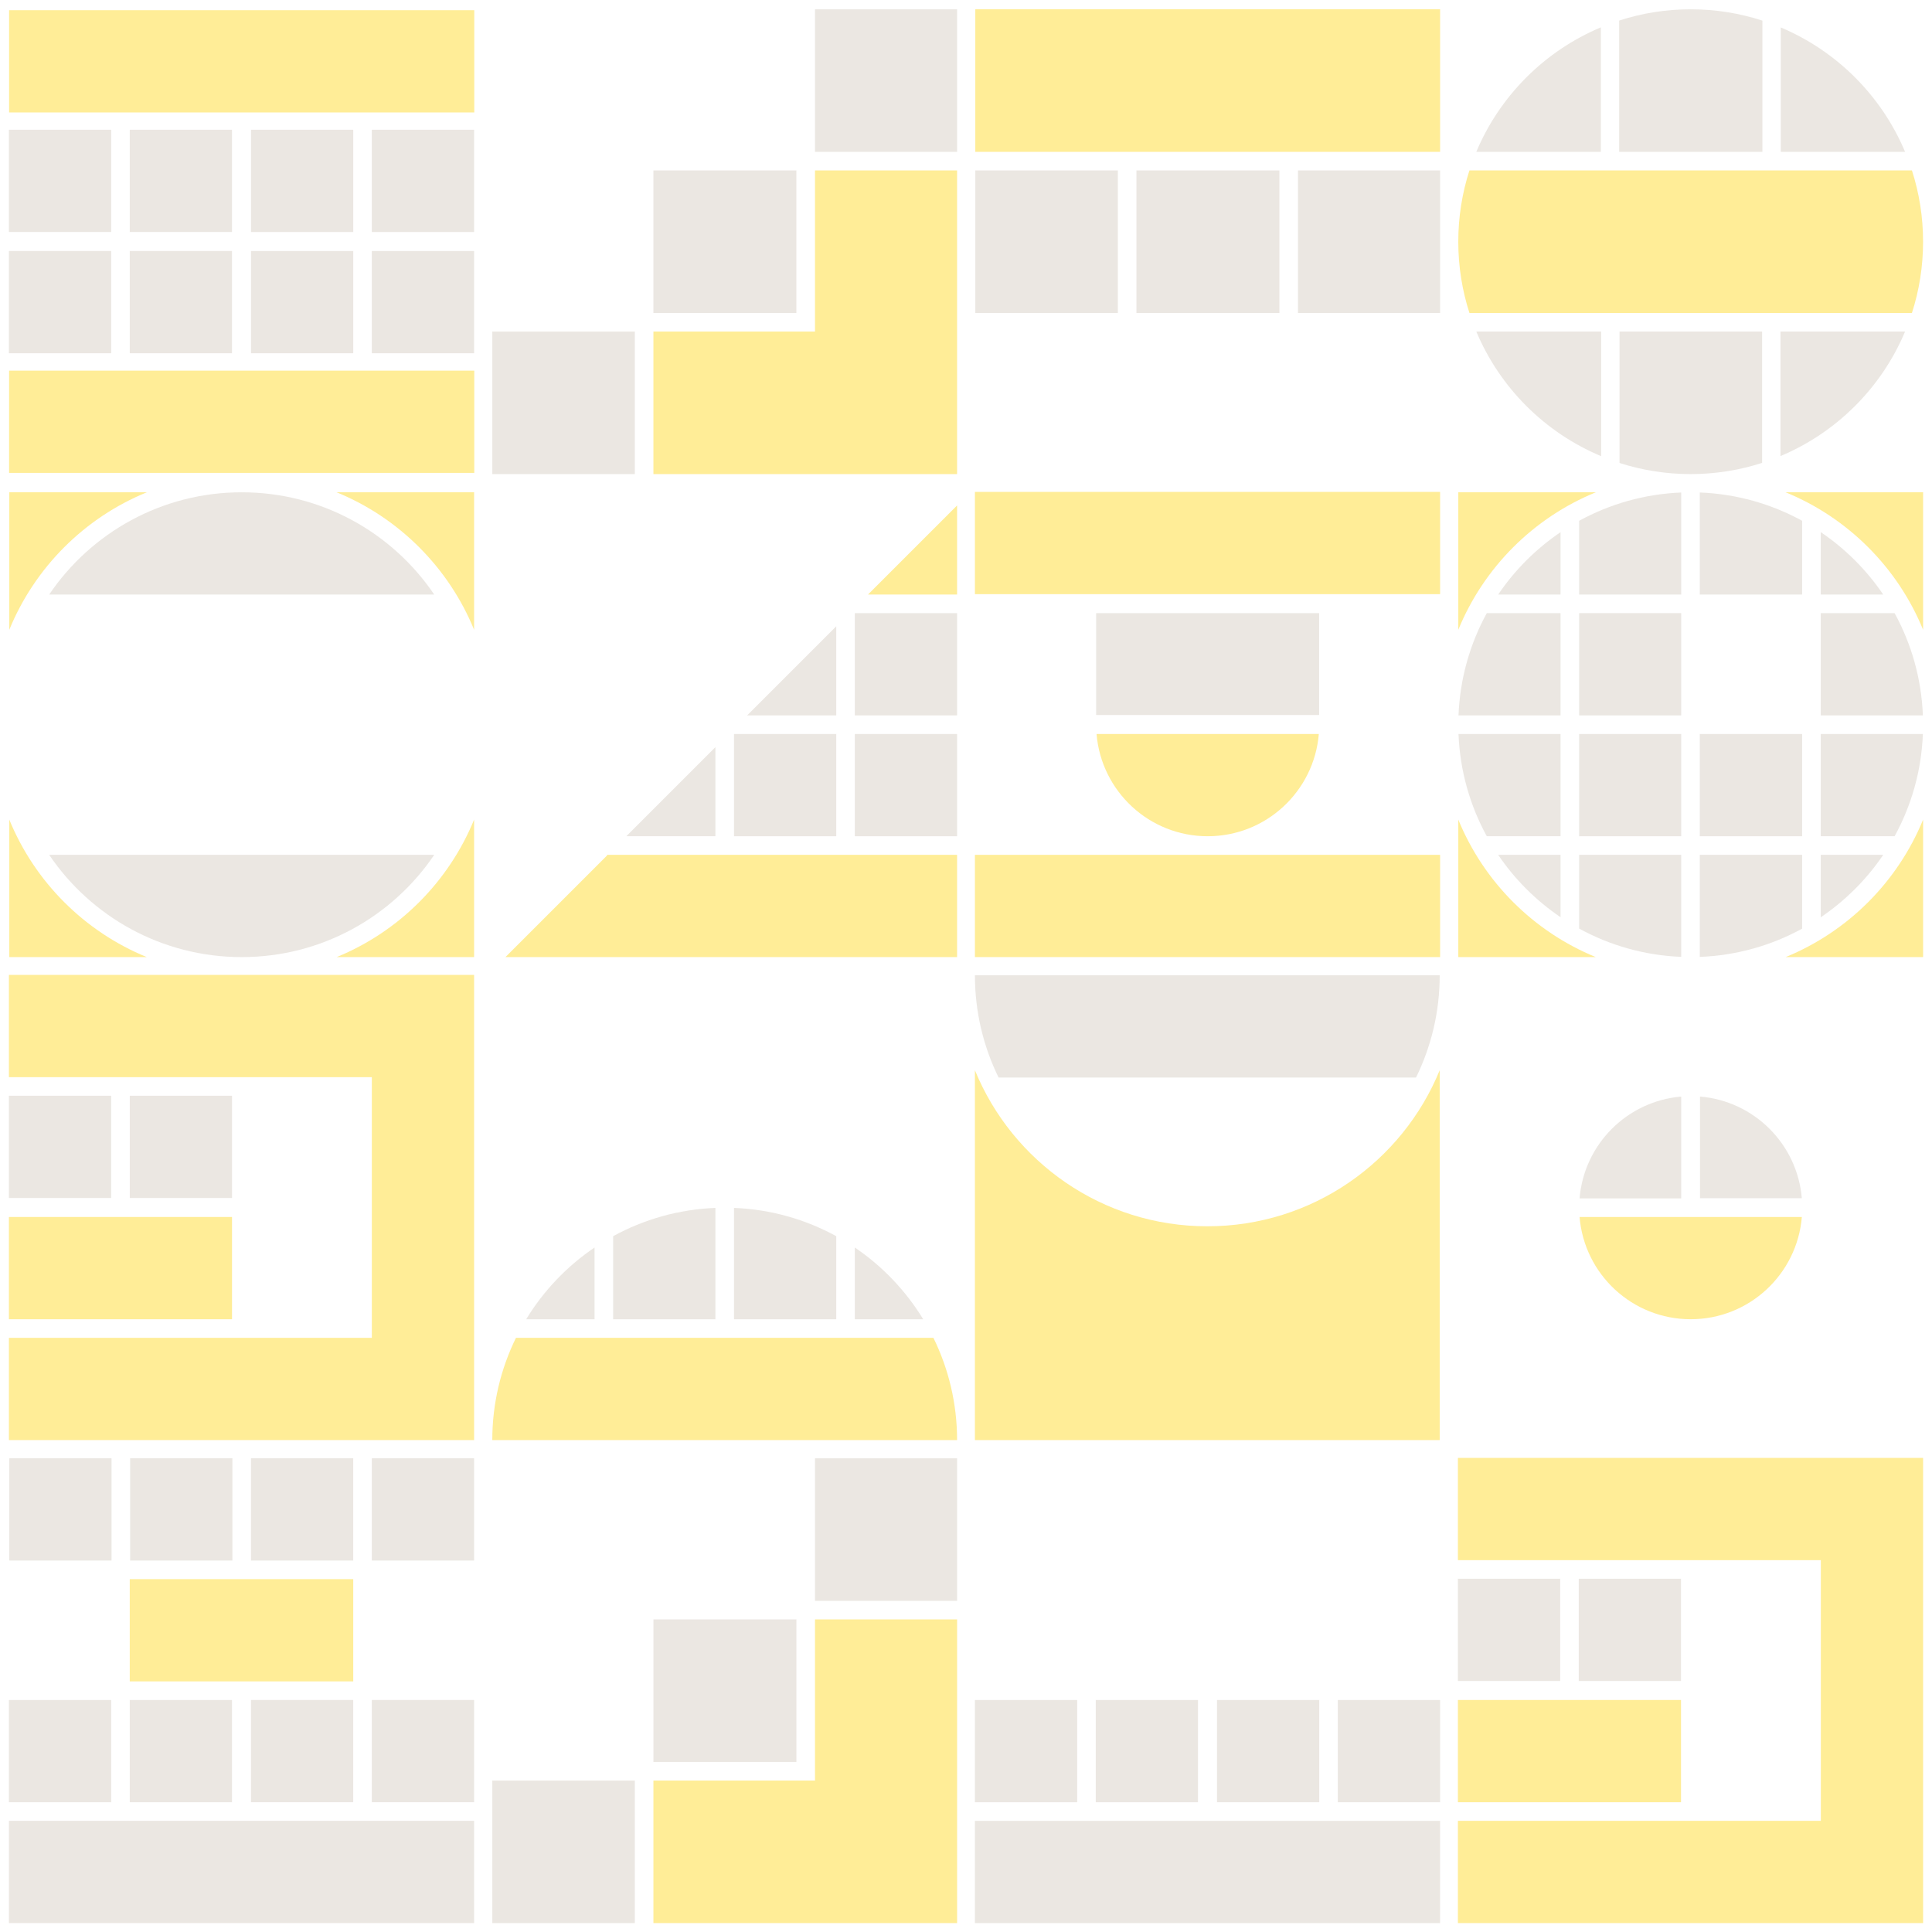 <svg width="360" height="360" viewBox="0 0 360 360" fill="none" xmlns="http://www.w3.org/2000/svg">
<path d="M65.822 46.768H46.768V65.822H65.822V46.768Z" fill="#502C00" fill-opacity="0.114"/>
<path d="M88.341 46.768H69.286V65.822H88.341V46.768Z" fill="#502C00" fill-opacity="0.114"/>
<path d="M24.175 65.822H43.23V46.767H24.175L24.175 65.822Z" fill="#502C00" fill-opacity="0.114"/>
<path d="M1.659 65.822H20.714L20.714 46.767H1.659L1.659 65.822Z" fill="#502C00" fill-opacity="0.114"/>
<path d="M65.822 24.178H46.768V43.233H65.822V24.178Z" fill="#502C00" fill-opacity="0.114"/>
<path d="M88.341 24.178H69.286V43.233H88.341V24.178Z" fill="#502C00" fill-opacity="0.114"/>
<path d="M24.175 43.232H43.23V24.178L24.175 24.178L24.175 43.232Z" fill="#502C00" fill-opacity="0.114"/>
<path d="M1.659 43.232H20.714L20.714 24.178L1.659 24.178L1.659 43.232Z" fill="#502C00" fill-opacity="0.114"/>
<path d="M38.68 20.955H88.374V1.903H1.695V19.198V20.955H20.75H38.68Z" fill="#FFD300" fill-opacity="0.408"/>
<path d="M38.68 88.118H88.374V69.064H1.695V86.361V88.118H20.75H38.68Z" fill="#FFD300" fill-opacity="0.408"/>
<path d="M148.395 31.758H121.755V58.319H148.395V31.758Z" fill="#502C00" fill-opacity="0.114"/>
<path d="M178.341 1.732H151.862V28.293H178.341V1.732Z" fill="#502C00" fill-opacity="0.114"/>
<path d="M151.863 31.758V61.78H121.755V88.341H151.863H159.204H178.338V69.861V61.78V31.758H151.863Z" fill="#FFD300" fill-opacity="0.408"/>
<path d="M118.29 61.78H91.732V88.341H118.29V61.78Z" fill="#502C00" fill-opacity="0.114"/>
<path d="M268.341 1.732H181.735V28.293H268.341V1.732Z" fill="#FFD300" fill-opacity="0.408"/>
<path d="M238.398 31.758H211.758V58.319H238.398V31.758Z" fill="#502C00" fill-opacity="0.114"/>
<path d="M268.341 31.758H241.862V58.319H268.341V31.758Z" fill="#502C00" fill-opacity="0.114"/>
<path d="M208.293 31.758H181.735V58.319H208.293V31.758Z" fill="#502C00" fill-opacity="0.114"/>
<path d="M356.261 58.316C357.608 54.13 358.338 49.67 358.338 45.035C358.338 40.401 357.608 35.94 356.261 31.755H273.807C272.46 35.94 271.729 40.401 271.729 45.035C271.729 49.67 272.46 54.13 273.807 58.316H356.258H356.261Z" fill="#FFD300" fill-opacity="0.408"/>
<path d="M298.293 5.096C287.845 9.483 279.477 17.842 275.09 28.29H298.293V5.096Z" fill="#502C00" fill-opacity="0.114"/>
<path d="M331.82 28.293H354.984C350.603 17.857 342.25 9.504 331.82 5.114V28.293Z" fill="#502C00" fill-opacity="0.114"/>
<path d="M328.398 3.84C324.188 2.475 319.7 1.732 315.035 1.732C310.37 1.732 305.91 2.472 301.712 3.828V28.293H328.398V3.84Z" fill="#502C00" fill-opacity="0.114"/>
<path d="M298.354 61.78H275.09C279.483 72.25 287.878 80.624 298.354 85.002V61.78Z" fill="#502C00" fill-opacity="0.114"/>
<path d="M331.768 61.78V84.981C342.222 80.597 350.596 72.235 354.983 61.78H331.768Z" fill="#502C00" fill-opacity="0.114"/>
<path d="M328.347 61.78H301.773V86.267C305.953 87.611 310.407 88.341 315.036 88.341C319.664 88.341 324.152 87.605 328.347 86.252V61.783V61.78Z" fill="#502C00" fill-opacity="0.114"/>
<path d="M88.342 117.349V91.732H62.725C74.328 96.477 83.597 105.746 88.342 117.349Z" fill="#FFD300" fill-opacity="0.408"/>
<path d="M27.349 91.732H1.732V117.349C6.477 105.746 15.746 96.477 27.349 91.732Z" fill="#FFD300" fill-opacity="0.408"/>
<path d="M1.732 152.724V178.341H27.349C15.746 173.597 6.477 164.327 1.732 152.724Z" fill="#FFD300" fill-opacity="0.408"/>
<path d="M62.725 178.341H88.342V152.724C83.597 164.327 74.328 173.597 62.725 178.341Z" fill="#FFD300" fill-opacity="0.408"/>
<path d="M80.914 110.787C73.13 99.291 59.968 91.732 45.038 91.732C30.108 91.732 16.947 99.291 9.162 110.787H80.914Z" fill="#502C00" fill-opacity="0.114"/>
<path d="M80.914 159.287C73.13 170.783 59.968 178.341 45.038 178.341C30.108 178.341 16.947 170.783 9.162 159.287H80.914Z" fill="#502C00" fill-opacity="0.114"/>
<path d="M116.698 155.822L133.303 139.218V155.822H116.698Z" fill="#502C00" fill-opacity="0.114"/>
<path d="M139.218 133.303L155.822 116.698V133.303H139.218Z" fill="#502C00" fill-opacity="0.114"/>
<path d="M161.736 110.787L178.338 94.183V110.787H161.736Z" fill="#FFD300" fill-opacity="0.408"/>
<path d="M178.341 114.251H159.286V133.306H178.341V114.251Z" fill="#502C00" fill-opacity="0.114"/>
<path d="M113.115 159.287V159.406L94.183 178.338H113.115H178.338V159.287H113.115Z" fill="#FFD300" fill-opacity="0.408"/>
<path d="M155.822 136.768H136.768V155.822H155.822V136.768Z" fill="#502C00" fill-opacity="0.114"/>
<path d="M178.341 136.768H159.286V155.822H178.341V136.768Z" fill="#502C00" fill-opacity="0.114"/>
<path d="M200.714 110.713H219.9H223.233H231.356H243.534H245.822H249.287H268.341V104.288V91.659H245.822H243.534H223.233H219.9H200.714H197.093H181.662V110.713H197.093H200.714Z" fill="#FFD300" fill-opacity="0.408"/>
<path d="M231.356 159.287H181.662V178.338H268.341V161.043V159.287H249.287H231.356Z" fill="#FFD300" fill-opacity="0.408"/>
<path d="M204.327 136.768C205.207 147.436 214.14 155.822 225.035 155.822C235.929 155.822 244.862 147.436 245.742 136.768H204.324H204.327Z" fill="#FFD300" fill-opacity="0.408"/>
<path d="M245.803 114.251H204.251V133.233H245.803V114.251Z" fill="#502C00" fill-opacity="0.114"/>
<path d="M358.341 117.349V91.732H332.724C344.327 96.477 353.596 105.746 358.341 117.349Z" fill="#FFD300" fill-opacity="0.408"/>
<path d="M297.349 91.732H271.732V117.349C276.477 105.746 285.746 96.477 297.349 91.732Z" fill="#FFD300" fill-opacity="0.408"/>
<path d="M271.732 152.724V178.341H297.349C285.746 173.597 276.477 164.327 271.732 152.724Z" fill="#FFD300" fill-opacity="0.408"/>
<path d="M332.724 178.341H358.341V152.724C353.596 164.327 344.327 173.597 332.724 178.341Z" fill="#FFD300" fill-opacity="0.408"/>
<path d="M290.787 159.287H279.162C282.26 163.863 286.213 167.81 290.787 170.911V159.287Z" fill="#502C00" fill-opacity="0.114"/>
<path d="M290.786 136.768H271.771C272.043 143.654 273.919 150.127 277.042 155.822H290.786V136.768Z" fill="#502C00" fill-opacity="0.114"/>
<path d="M290.786 114.248H277.042C273.919 119.943 272.043 126.416 271.771 133.303H290.786V114.248Z" fill="#502C00" fill-opacity="0.114"/>
<path d="M290.787 99.162C286.213 102.263 282.26 106.21 279.162 110.787H290.787V99.162Z" fill="#502C00" fill-opacity="0.114"/>
<path d="M313.269 91.772C306.395 92.05 299.937 93.926 294.251 97.042V110.784H313.269V91.769V91.772Z" fill="#502C00" fill-opacity="0.114"/>
<path d="M339.269 133.303H358.302C358.03 126.416 356.154 119.943 353.032 114.248H339.269V133.303Z" fill="#502C00" fill-opacity="0.114"/>
<path d="M313.269 114.248H294.251V133.303H313.269V114.248Z" fill="#502C00" fill-opacity="0.114"/>
<path d="M335.803 136.768H316.73V155.822H335.803V136.768Z" fill="#502C00" fill-opacity="0.114"/>
<path d="M313.269 136.768H294.251V155.822H313.269V136.768Z" fill="#502C00" fill-opacity="0.114"/>
<path d="M339.269 136.768V155.822H353.032C356.154 150.127 358.03 143.654 358.302 136.768H339.269Z" fill="#502C00" fill-opacity="0.114"/>
<path d="M313.269 159.286H294.251V173.028C299.937 176.147 306.395 178.023 313.269 178.298V159.283V159.286Z" fill="#502C00" fill-opacity="0.114"/>
<path d="M335.803 159.287H316.73V178.305C323.623 178.039 330.103 176.163 335.803 173.041V159.287Z" fill="#502C00" fill-opacity="0.114"/>
<path d="M339.269 159.287V170.923C343.851 167.823 347.811 163.869 350.912 159.287H339.269Z" fill="#502C00" fill-opacity="0.114"/>
<path d="M339.269 110.787H350.912C347.808 106.204 343.851 102.254 339.269 99.153V110.787Z" fill="#502C00" fill-opacity="0.114"/>
<path d="M335.803 97.039C330.103 93.917 323.626 92.035 316.73 91.769V110.787H335.803V97.039Z" fill="#502C00" fill-opacity="0.114"/>
<path d="M26.552 226.767H24.177H1.661V245.823H24.177H26.552H43.233V226.767H26.552Z" fill="#FFD300" fill-opacity="0.408"/>
<path d="M65.822 181.658H63.53H43.233H39.898H20.714H17.093H1.661V200.714H17.093H20.714H39.898H43.233H63.53H65.822H69.285V204.177V223.23V249.285H1.661V268.338H88.341V251.041V249.285V223.23V204.177V200.714V194.288V181.658H65.822Z" fill="#FFD300" fill-opacity="0.408"/>
<path d="M24.18 223.23H43.233V204.178H24.18L24.18 223.23Z" fill="#502C00" fill-opacity="0.114"/>
<path d="M1.658 223.23H20.711L20.711 204.178H1.658L1.658 223.23Z" fill="#502C00" fill-opacity="0.114"/>
<path d="M133.304 245.823V225.075C126.417 225.346 119.946 227.224 114.251 230.345V245.823H133.304Z" fill="#502C00" fill-opacity="0.114"/>
<path d="M159.286 232.458V245.823H172.026C168.782 240.506 164.429 235.942 159.286 232.458Z" fill="#502C00" fill-opacity="0.114"/>
<path d="M173.927 249.286H96.143C93.32 255.035 91.731 261.501 91.731 268.339H178.339C178.339 261.501 176.75 255.035 173.927 249.286Z" fill="#FFD300" fill-opacity="0.408"/>
<path d="M110.784 232.458C105.639 235.942 101.285 240.506 98.045 245.823H110.784V232.458Z" fill="#502C00" fill-opacity="0.114"/>
<path d="M155.822 245.823V230.345C150.128 227.224 143.656 225.346 136.77 225.075V245.823H155.822Z" fill="#502C00" fill-opacity="0.114"/>
<path d="M224.965 228.501C244.533 228.501 261.293 216.481 268.268 199.422V268.342H181.661V199.422C188.636 216.481 205.397 228.501 224.965 228.501Z" fill="#FFD300" fill-opacity="0.408"/>
<path d="M268.268 181.731C268.268 188.569 266.679 195.035 263.856 200.784H186.073C183.25 195.035 181.662 188.569 181.662 181.731H268.268Z" fill="#502C00" fill-opacity="0.114"/>
<path d="M294.33 226.767C295.211 237.436 304.143 245.82 315.038 245.82C325.934 245.82 334.866 237.433 335.747 226.767H294.33Z" fill="#FFD300" fill-opacity="0.408"/>
<path d="M313.27 223.304V204.33C303.189 205.181 295.162 213.219 294.33 223.304H313.27Z" fill="#502C00" fill-opacity="0.114"/>
<path d="M316.77 223.267H335.743C334.893 213.186 326.854 205.159 316.77 204.327V223.267Z" fill="#502C00" fill-opacity="0.114"/>
<path d="M65.82 271.731H46.767V290.784H65.82V271.731Z" fill="#502C00" fill-opacity="0.114"/>
<path d="M88.339 271.731H69.286V290.784H88.339V271.731Z" fill="#502C00" fill-opacity="0.114"/>
<path d="M20.784 271.731H1.731V290.784H20.784V271.731Z" fill="#502C00" fill-opacity="0.114"/>
<path d="M43.304 271.731H24.251V290.784H43.304V271.731Z" fill="#502C00" fill-opacity="0.114"/>
<path d="M65.82 316.767H46.767V335.82H65.82V316.767Z" fill="#502C00" fill-opacity="0.114"/>
<path d="M88.339 316.767H69.286V335.82H88.339V316.767Z" fill="#502C00" fill-opacity="0.114"/>
<path d="M1.662 358.338H88.342V339.285H1.662V358.338Z" fill="#502C00" fill-opacity="0.114"/>
<path d="M24.177 335.823H43.23V316.77H24.177L24.177 335.823Z" fill="#502C00" fill-opacity="0.114"/>
<path d="M24.177 313.304H65.822V294.251H24.177V313.304Z" fill="#FFD300" fill-opacity="0.408"/>
<path d="M1.661 335.823H20.714L20.714 316.77H1.661L1.661 335.823Z" fill="#502C00" fill-opacity="0.114"/>
<path d="M148.398 301.755H121.758V328.316H148.398V301.755Z" fill="#502C00" fill-opacity="0.114"/>
<path d="M178.341 271.732H151.862V298.293H178.341V271.732Z" fill="#502C00" fill-opacity="0.114"/>
<path d="M151.863 301.755V331.78H121.755V358.338H151.863H159.204H178.341V339.861V331.78V301.755H151.863Z" fill="#FFD300" fill-opacity="0.408"/>
<path d="M118.29 331.78H91.732V358.341H118.29V331.78Z" fill="#502C00" fill-opacity="0.114"/>
<path d="M245.822 316.771H226.768V335.825H245.822V316.771Z" fill="#502C00" fill-opacity="0.114"/>
<path d="M268.341 316.771H249.286V335.825H268.341V316.771Z" fill="#502C00" fill-opacity="0.114"/>
<path d="M181.659 358.341H268.338V339.287H181.659V358.341Z" fill="#502C00" fill-opacity="0.114"/>
<path d="M204.175 335.822H223.229V316.768H204.175V335.822Z" fill="#502C00" fill-opacity="0.114"/>
<path d="M181.659 335.822H200.714V316.768H181.659V335.822Z" fill="#502C00" fill-opacity="0.114"/>
<path d="M296.552 316.768H294.178H271.659V335.822H294.178H296.552H313.233V316.768H296.552Z" fill="#FFD300" fill-opacity="0.408"/>
<path d="M335.822 271.659H333.531H313.233H309.9H290.714H287.093H271.659V290.713H287.093H290.714H309.9H313.233H333.531H335.822H339.287V294.178V313.229V339.286H271.659V358.338H358.341V341.043V339.286V313.229V294.178V290.713V284.288V271.659H335.822Z" fill="#FFD300" fill-opacity="0.408"/>
<path d="M294.178 313.229H313.232V294.175H294.178V313.229Z" fill="#502C00" fill-opacity="0.114"/>
<path d="M271.659 313.229H290.714V294.175H271.659V313.229Z" fill="#502C00" fill-opacity="0.114"/>
</svg>
